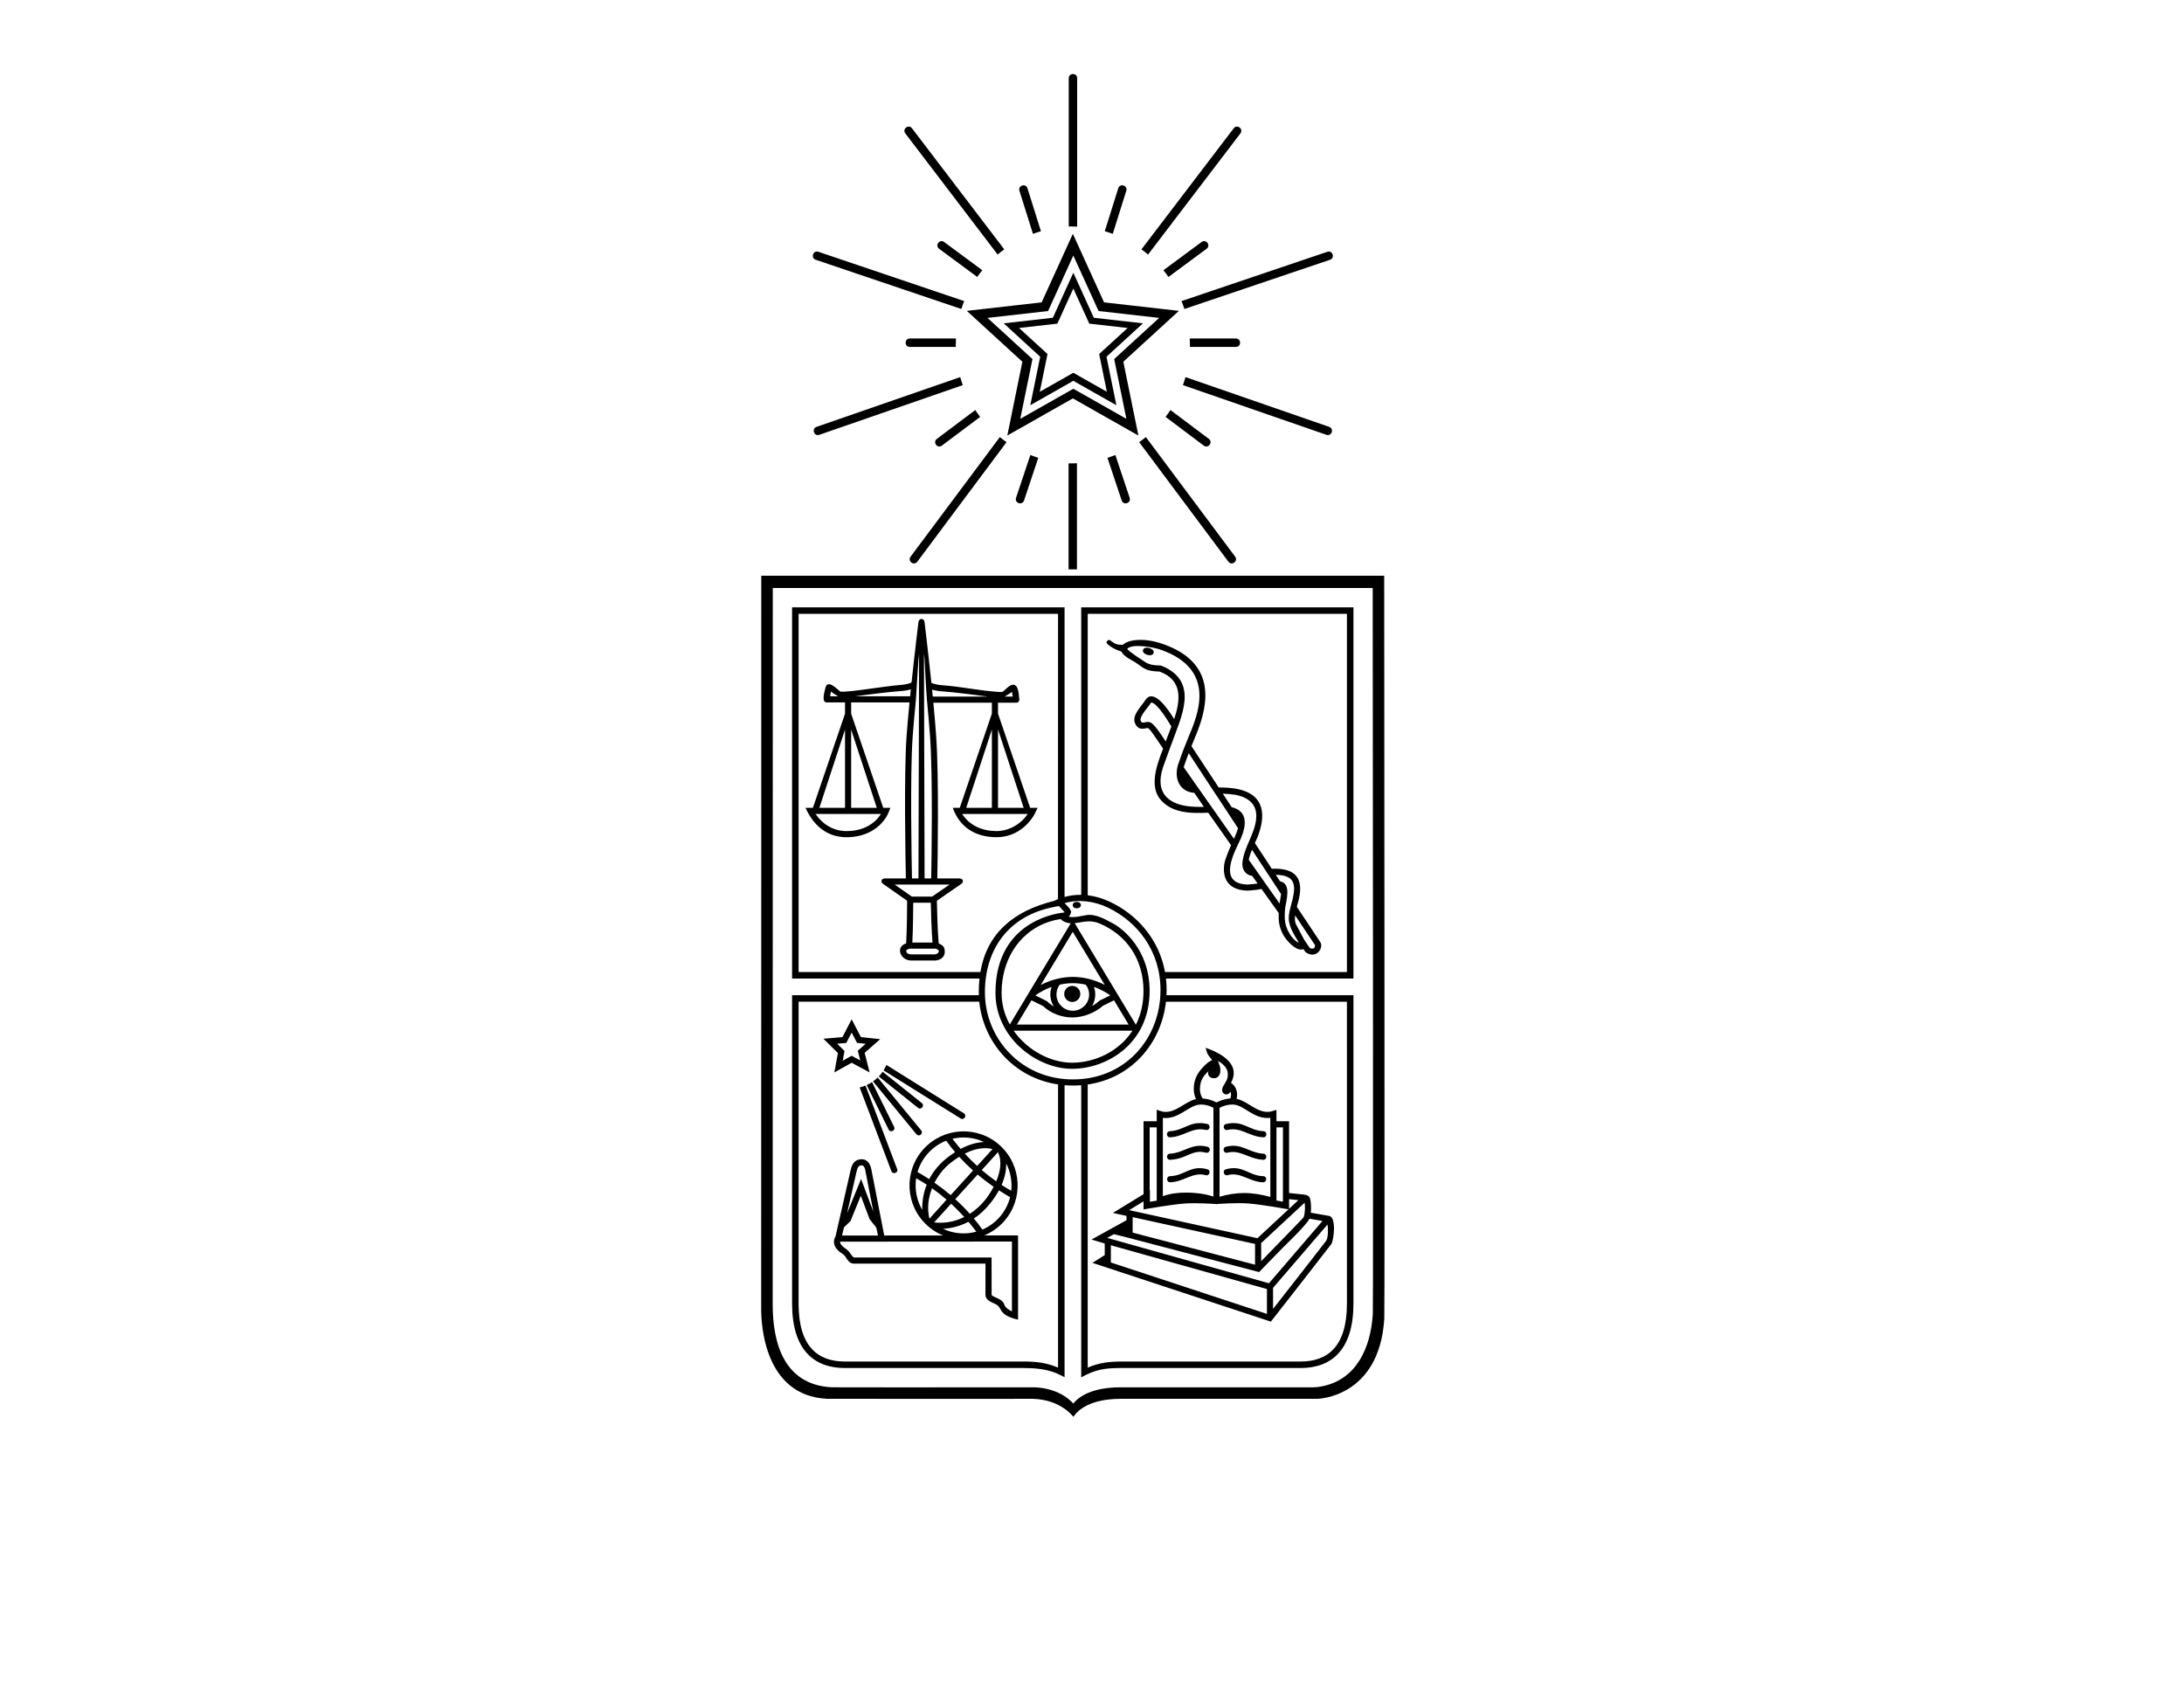 <?xml version="1.0" encoding="UTF-8" standalone="no"?>
<!-- Generator: Adobe Illustrator 16.0.0, SVG Export Plug-In . SVG Version: 6.00 Build 0)  -->

<svg
   xmlns:ns="&amp;ns_sfw;"
   xmlns:dc="http://purl.org/dc/elements/1.1/"
   xmlns:cc="http://creativecommons.org/ns#"
   xmlns:rdf="http://www.w3.org/1999/02/22-rdf-syntax-ns#"
   xmlns:svg="http://www.w3.org/2000/svg"
   xmlns="http://www.w3.org/2000/svg"
   xmlns:sodipodi="http://sodipodi.sourceforge.net/DTD/sodipodi-0.dtd"
   xmlns:inkscape="http://www.inkscape.org/namespaces/inkscape"
   version="1.1"
   id="Layer_1"
   x="0px"
   y="0px"
   width="792px"
   height="612px"
   viewBox="0 0 792 612"
   enable-background="new 0 0 792 612"
   xml:space="preserve"
   inkscape:version="0.48.4 r9939"
   sodipodi:docname="escudo__uchile_sintexto_negro.svg"><defs
     id="defs23" /><sodipodi:namedview
     pagecolor="#ffffff"
     bordercolor="#666666"
     borderopacity="1"
     objecttolerance="10"
     gridtolerance="10"
     guidetolerance="10"
     inkscape:pageopacity="0"
     inkscape:pageshadow="2"
     inkscape:window-width="1301"
     inkscape:window-height="744"
     id="namedview21"
     showgrid="false"
     inkscape:zoom="1.028519"
     inkscape:cx="464.34102"
     inkscape:cy="327.01089"
     inkscape:window-x="65"
     inkscape:window-y="24"
     inkscape:window-maximized="1"
     inkscape:current-layer="Layer_1" /><path
     d="m 401.396,142.062 -2.795,-13.699 10.314,-9.441 -13.895,-1.574 -5.789,-12.727 -5.793,12.727 -13.893,1.574 10.314,9.441 -2.797,13.699 12.168,-6.895 12.166,6.895 z m 3.442,4.863 -15.605,-8.844 -15.607,8.844 3.586,-17.576 -13.23,-12.111 17.822,-2.018 7.43,-16.326 7.428,16.326 17.822,2.018 -13.23,12.111 3.584,17.576 z m 7.986,10.994 -23.766,-13.465 -23.766,13.465 5.461,-26.764 -20.15,-18.441 27.143,-3.076 11.313,-24.861 11.314,24.861 27.141,3.076 -20.15,18.441 5.46,26.764 z m -4.353,-6.059 -4.424,-21.664 16.313,-14.93 -21.969,-2.49 -9.158,-20.125 -9.158,20.125 -21.971,2.49 16.311,14.93 -4.422,21.664 19.24,-10.898 19.238,10.898 z m 29.898,7.27 c 1.625,1.221 -0.205,3.658 -1.832,2.438 L 422.68,151.162 c 0.617,-0.807 1.205,-1.635 1.768,-2.486 l 13.921,10.454 z m 43.627,-4.359 c 1.922,0.666 0.924,3.547 -0.998,2.881 l -52.021,-18.014 c 0.344,-0.951 0.656,-1.92 0.932,-2.904 l 52.087,18.037 z M 405.521,68.272 c 0.607,-1.941 3.518,-1.027 2.908,0.912 l -4.898,15.611 c -0.951,-0.352 -1.916,-0.672 -2.895,-0.959 l 4.885,-15.564 z m 30.221,19.481 c 1.633,-1.207 3.445,1.246 1.813,2.453 l -13.82,10.209 c -0.582,-0.834 -1.195,-1.646 -1.836,-2.434 l 13.843,-10.228 z m 11.647,-41.227 c 1.232,-1.613 3.656,0.232 2.424,1.85 l -33.484,43.922 c -0.773,-0.656 -1.572,-1.287 -2.393,-1.889 l 33.453,-43.883 z m -45.787,119.477 c 0.973,-0.311 1.93,-0.654 2.871,-1.029 l 5.182,15.521 c 0.643,1.928 -2.25,2.893 -2.893,0.965 l -5.16,-15.457 z m 46.572,-43.266 c 2.031,0 2.031,3.049 0,3.049 h -16.666 l 0.004,-0.721 c 0,-0.779 -0.02,-1.555 -0.061,-2.328 h 16.723 z m -35.069,37.578 c 0.836,-0.58 1.648,-1.189 2.436,-1.83 l 32.363,43.35 c 1.217,1.629 -1.227,3.453 -2.443,1.824 L 413.105,160.315 z M 481.336,91.3 c 1.924,-0.648 2.9,2.238 0.975,2.891 L 429.5,112.038 c -0.309,-0.973 -0.65,-1.93 -1.025,-2.871 L 481.336,91.3 z M 387.57,28.366 c 0,-2.033 3.049,-2.033 3.049,0 v 53.801 c -0.682,-0.033 -1.369,-0.051 -2.059,-0.051 -0.33,0 -0.66,0.004 -0.99,0.012 V 28.366 z m -47.82,130.764 13.922,-10.455 c 0.559,0.852 1.148,1.68 1.766,2.486 l -13.857,10.406 c -1.626,1.221 -3.458,-1.216 -1.831,-2.437 z m -43.629,-4.359 52.088,-18.037 c 0.277,0.984 0.588,1.953 0.932,2.904 l -52.021,18.014 c -1.923,0.665 -2.919,-2.215 -0.999,-2.881 z m 76.475,-86.499 4.885,15.564 c -0.98,0.287 -1.945,0.607 -2.895,0.959 l -4.898,-15.611 c -0.61,-1.939 2.3,-2.853 2.908,-0.912 z m -30.221,19.481 13.846,10.229 c -0.643,0.787 -1.254,1.6 -1.84,2.434 L 340.565,90.207 c -1.635,-1.208 0.175,-3.661 1.81,-2.454 z m -11.646,-41.227 33.453,43.883 c -0.822,0.602 -1.619,1.232 -2.395,1.889 l -33.48,-43.922 c -1.235,-1.617 1.191,-3.463 2.422,-1.85 z m 45.789,119.477 -5.162,15.457 c -0.645,1.928 -3.535,0.963 -2.893,-0.965 l 5.184,-15.521 c 0.939,0.375 1.898,0.718 2.871,1.029 z m -46.575,-43.266 h 16.725 c -0.043,0.773 -0.063,1.549 -0.063,2.328 l 0.006,0.721 h -16.668 c -2.031,0 -2.031,-3.049 0,-3.049 z m 35.069,37.578 -32.357,43.344 c -1.215,1.629 -3.656,-0.195 -2.441,-1.824 l 32.361,-43.35 c 0.788,0.641 1.603,1.25 2.437,1.83 z M 296.783,91.3 l 52.861,17.867 c -0.375,0.941 -0.719,1.898 -1.027,2.871 L 295.807,94.19 c -1.924,-0.652 -0.95,-3.539 0.976,-2.89 z m 90.715,76.703 c 0.354,0.01 0.707,0.016 1.063,0.016 0.666,0 1.328,-0.018 1.986,-0.047 v 38.477 h -3.049 v -38.446 z m -27.803,96.51 -9.311,28.398 h 9.311 v -28.398 z m -11.654,28.398 11.654,-34.158 v -3.965 h -21.229 c 0.412,4.32 0.777,8.557 1.031,12.26 1.037,15.172 0.521,45.268 0.4,51.465 h 8.016 c 1.354,0 1.744,1.252 0.631,2.02 l -8.805,6.076 c 0.047,2.289 0.238,10.67 0.67,15.445 1.371,0.709 2.217,1.137 2.195,3.025 -0.029,2.471 -2.285,3.361 -4.303,3.191 h -4.807 l -3.178,-0.002 c 0,0 -0.254,-0.004 -0.609,-0.063 -3.631,-0.592 -4.713,-5.098 -1.105,-6.125 0.295,-4.639 0.348,-13.186 0.355,-15.477 l -8.66,-6.076 c -1.104,-0.775 -0.713,-2.016 0.637,-2.016 h 7.566 c -0.133,-6.342 -0.725,-37.639 0.244,-51.412 0.26,-3.686 0.643,-7.996 1.078,-12.416 h -21.168 v 4.098 l 11.646,34.135 h 2.566 c 0,0 -0.748,2.09 -1.275,2.988 -3.053,5.197 -8.592,7.664 -14.602,7.664 -7.342,0 -12.131,-4.531 -14.879,-10.652 h 2.676 l 11.65,-34.143 v -4.09 h -6.697 c -2.025,0 -0.594,-4.4 -0.451,-5.115 0.721,-3.631 4.471,0.498 5.391,1.174 1.678,0.279 7.416,-0.561 8.93,-0.76 4.799,-0.629 10.121,-1.422 12.863,-1.617 0.479,-0.033 3.271,-0.285 4.094,-0.971 1.221,-11.506 2.502,-21.855 2.502,-21.855 0.186,-1.498 2.018,-1.494 2.201,0.002 0,0 1.268,10.359 2.471,21.98 0.857,0.666 3.594,0.914 4.066,0.947 6.42,0.455 12.764,1.832 19.184,2.332 0.82,0.063 1.785,0.182 2.609,0.045 1.035,-0.76 2.34,-2.414 3.635,-2.57 2.221,-0.264 2.197,3.83 2.402,5.244 0.102,0.701 -0.387,1.268 -1.098,1.268 h -6.629 v 3.959 l 11.658,34.164 h 2.695 c 0,0 -0.967,2.15 -1.523,3.023 -2.943,4.613 -7.68,7.627 -13.355,7.627 -7.77,0 -13.379,-3.67 -15.877,-10.65 h 2.534 z m 23.186,0 -9.314,-28.408 v 28.408 h 9.314 z m -74.096,0.006 h 9.309 V 264.53 l -9.309,28.387 z m 11.525,0 h 9.303 l -9.303,-28.377 v 28.377 z m 10.811,2.217 H 295.76 c 2.551,3.762 6.484,6.217 11.232,6.217 5.069,0 9.748,-1.924 12.475,-6.217 z m 47.494,-44.27 c -1.006,0.811 -2.129,1.355 -2.605,1.707 h 2.895 c -0.083,-0.511 -0.185,-1.119 -0.29,-1.707 z m -8.734,1.707 c -4.973,-0.623 -11.584,-1.537 -16.576,-1.889 -1.602,-0.113 -2.779,-0.346 -3.648,-0.629 l 0.25,2.518 h 19.974 z m -22.075,1.301 c -0.328,-3.574 -0.805,-13.748 -0.873,-14.904 -0.068,-1.152 -0.215,-1.879 -0.215,-1.879 l 0.223,81.424 2.395,-0.002 c 0.119,-6.076 0.641,-36.162 -0.396,-51.311 -0.274,-4.008 -0.681,-8.64 -1.134,-13.328 z m -34.83,-3.111 c -0.107,0.59 -0.207,1.195 -0.289,1.707 h 2.895 c -0.477,-0.352 -1.6,-0.895 -2.606,-1.707 z m 8.733,1.707 h 19.988 l 0.258,-2.527 c -0.879,0.289 -2.064,0.523 -3.67,0.639 -4.992,0.351 -11.602,1.265 -16.576,1.888 z m 20.789,89.287 h 7.314 c -0.371,-4.49 -0.557,-11.588 -0.621,-14.447 h -6.363 c -0.018,2.902 -0.08,10.086 -0.33,14.447 z m 8.508,2.217 h -9.568 c -0.33,0.148 -0.701,0.254 -1.066,0.477 -0.363,1.141 0.75,1.563 1.652,1.605 h 3.129 4.857 l 0.123,0.01 c 0,0 0.137,0.012 0.342,0.01 1.305,-0.027 2.258,-1.252 1.209,-1.77 -0.239,-0.121 -0.467,-0.221 -0.678,-0.332 z m -8.692,-18.881 h 7.375 l 6.32,-4.361 h -19.91 l 6.215,4.361 z m 2.41,-6.578 0.225,-81.381 c 0,0 -0.096,0.873 -0.232,2.25 -0.137,1.379 -0.898,14.361 -0.918,14.354 -0.479,4.805 -0.906,9.529 -1.188,13.521 -0.967,13.75 -0.369,45.045 -0.238,51.254 l 2.351,0.002 z m 15.842,-23.385 c 2.729,4.293 7.404,6.217 12.475,6.217 4.438,0 8.863,-2.498 11.289,-6.217 h -23.764 z m 66.783,-60.281 c 0.961,-0.051 3.02,0.605 2.645,1.922 -0.473,1.652 -4.316,0.551 -3.844,-1.102 0.098,-0.348 0.471,-0.781 1.199,-0.82 z m 53.963,97.049 c -0.154,1.268 -0.111,2.443 0.33,3.293 0.973,1.861 1.951,3.713 2.957,5.553 l 2.006,2.955 c 0,0 0.738,0.486 1.377,0.199 0.643,-0.289 0.555,-1.193 0.555,-1.193 l -7.225,-10.807 z m -2.806,-8.276 -0.004,0.168 c -0.029,1.801 -0.527,3.813 -0.779,5.301 -0.047,0.473 -0.1,1.02 -0.148,1.57 -0.139,2.529 0.037,4.758 1.336,7.188 1.424,2.66 2.844,3.613 3.734,3.965 l -0.365,-0.684 c -1.299,-2.152 -2.584,-4.189 -3.063,-6.484 -0.207,-0.785 -0.258,-1.473 -0.191,-2.244 0.01,-0.195 0.023,-0.395 0.043,-0.594 0.051,-0.473 0.125,-0.906 0.191,-1.307 0.129,-0.75 0.924,-3.604 1.045,-4.043 0.092,-0.398 0.184,-0.82 0.277,-1.27 1.205,-5.689 -0.568,-7.848 -6.287,-7.994 l 1.533,2.344 c 2.099,0.436 2.68,2.119 2.678,4.084 z m -49.598,-61.629 c 1.629,0.77 4.484,5.387 5.471,6.863 l 2.064,-5.434 c -1.143,-1.797 -4.729,-7.975 -7.086,-8.682 -0.17,0.016 -0.344,0.123 -0.379,0.141 -0.213,0.236 -0.357,0.557 -0.545,0.818 -0.619,0.859 -3.783,4.354 -3.107,5.756 0.641,1.341 1.973,-0.224 3.582,0.538 z m 15.836,25.49 c -5.342,-0.387 -7.381,-5.186 -5.924,-10.088 l 1.242,-3.527 c 0.572,-1.633 1.232,-3.27 1.912,-4.912 l 0.258,-0.662 c 2.236,-5.352 4.543,-10.816 4.375,-16.631 -0.184,-6.408 -3.76,-12.625 -14.402,-16.205 -1.891,-0.635 -9.832,-2.279 -11.777,-0.211 0.482,1 5.086,3.824 6.305,4.676 1.719,1.203 3.777,1.367 5.828,1.387 0,0 0.719,0.229 1.549,0.633 12.271,5.973 5.725,18.355 2.469,27.563 0,0 -2.604,6.992 -3.189,8.766 -3.188,9.639 2.479,13.941 11.502,14.264 1.379,0.051 2.494,0.053 3.338,0.041 l -2.746,-4.043 -0.74,-1.051 z m 20.996,30.11 c -2.443,-0.309 -3.789,-2.436 -3.533,-4.863 0.574,-5.465 4.229,-9.961 4.932,-15.408 0.449,-3.48 -0.439,-7.77 -7.492,-9.129 -1.518,-0.234 -3.037,-0.377 -4.574,-0.422 l 3.23,4.895 c 6.107,1.508 5.25,6.854 3.309,11.393 -2.33,4.969 -8.588,16.205 2.25,16.672 1.289,-0.068 2.582,-0.162 3.857,-0.371 l -1.979,-2.767 z m -6.613,-13.445 0.453,-0.979 c 0.41,-0.961 0.781,-1.939 1.02,-2.883 l -7.463,-11.359 -2.283,-3.434 -8.113,-12.389 -0.516,1.346 -0.344,0.92 -0.951,2.707 -0.029,0.111 4.961,7.066 2.273,3.238 10.992,15.656 z m 10.004,18.189 c -0.684,0.137 -1.375,0.266 -1.857,0.328 -1.328,0.178 -3.402,0.281 -3.402,0.281 -8.854,-0.352 -8.611,-7.021 -8.262,-9.563 0.211,-1.527 1.381,-4.43 2.473,-6.918 l -8.273,-11.773 c -1.389,0.07 -3.201,0.121 -4.998,0.059 -3.568,-0.129 -8.625,-0.684 -12.148,-4.598 -4.416,-4.898 -1.51,-12.836 0.777,-18.689 -1.309,-1.967 -3.154,-4.717 -4.113,-5.996 -0.809,-1.082 -1.18,-1.385 -1.367,-1.471 -0.529,-0.254 -3.17,1.467 -4.633,-1.58 -1.428,-2.973 2.211,-6.242 3.582,-8.434 2.895,-4.639 7.994,2.625 10.549,6.762 2.271,-6.846 3.174,-14.086 -5.273,-17.225 -6.328,-0.18 -5.926,-1.918 -10.436,-4.293 -1.906,-1.006 -2.996,-2.025 -3.422,-2.973 -0.25,-0.078 -0.477,-0.168 -0.637,-0.219 -1.807,-0.594 -3.014,-1.313 -4.453,-2.523 -0.412,-0.346 -0.371,-0.648 -0.168,-0.967 0.234,-0.363 0.693,-0.703 1.189,-0.342 1.951,1.41 2.316,1.609 4.576,1.607 1.93,-1.906 7.578,-2.637 14.076,-0.453 15.164,5.098 18.455,15.434 14.041,28.908 -0.922,2.813 -2.111,5.533 -3.234,8.277 l 9.879,14.984 c 1.125,0.021 2.311,0.047 2.939,0.082 1.451,0.08 3.51,0.402 3.51,0.402 10.695,2.063 10.59,10.07 7.574,17.691 -0.176,0.445 -0.51,1.141 -0.896,1.979 l 6.125,9.326 c 0.6,-0.023 1.182,-0.035 1.594,-0.027 7.104,0.18 9.785,3.688 8.311,10.668 -0.184,0.859 -0.512,1.98 -0.816,3.176 l 8.412,12.646 c 1.555,1.992 -1.287,6.619 -5.256,3.773 l -0.766,-1.092 c -2.637,1.082 -6.355,-3.361 -7.371,-5.26 -1.469,-2.748 -1.703,-5.1 -1.605,-7.852 l -6.221,-8.701 z m -2.079,-6.965 0.461,0.66 8.16,11.578 0.105,-0.613 c 0.096,-0.65 0.186,-1.252 0.236,-1.523 l 0.094,-0.521 c 0.031,-0.205 0.055,-0.369 0.064,-0.467 l 0.037,-0.32 -10.549,-16.063 -0.057,0.125 c -0.441,1.102 -0.84,2.25 -1.051,3.295 l -0.047,0.248 2.547,3.601 z m -10.855,100.438 c 5.785,-1.504 8.34,2.219 13.629,2.516 1.475,0.082 1.352,2.295 -0.125,2.213 -5.221,-0.293 -8.281,-3.795 -12.943,-2.58 -1.432,0.368 -1.991,-1.776 -0.561,-2.149 z m 0.084,-8.256 c 6.197,-1.447 8.166,2.334 13.557,2.623 1.477,0.076 1.359,2.291 -0.117,2.211 -5.184,-0.275 -7.959,-3.836 -12.936,-2.676 -1.44,0.336 -1.943,-1.824 -0.504,-2.158 z m -0.037,16.416 c 6.057,-1.684 8.297,2.393 13.502,2.504 1.479,0.033 1.43,2.25 -0.049,2.219 -4.922,-0.109 -8.166,-3.891 -12.863,-2.588 -1.422,0.396 -2.016,-1.741 -0.59,-2.135 z m -7.356,2.135 c -4.691,-1.303 -7.938,2.479 -12.861,2.588 -1.477,0.031 -1.523,-2.186 -0.047,-2.219 5.203,-0.111 7.447,-4.188 13.504,-2.504 1.426,0.394 0.83,2.531 -0.596,2.135 z m 0.08,-8.147 c -3.807,-0.992 -5.545,0.674 -8.799,1.775 -1.168,0.396 -2.508,0.713 -4.145,0.805 -1.475,0.082 -1.602,-2.131 -0.125,-2.213 5.289,-0.297 7.844,-4.02 13.627,-2.516 1.433,0.374 0.872,2.518 -0.558,2.149 z m -0.027,-8.246 c -4.977,-1.16 -7.748,2.4 -12.936,2.676 -1.475,0.08 -1.594,-2.135 -0.117,-2.211 5.391,-0.289 7.361,-4.07 13.557,-2.623 1.441,0.334 0.936,2.494 -0.504,2.158 z m 17.842,41.334 -44.393,-9.713 v 5.6 l 44.393,11.643 v -7.53 z M 442.256,401.69 v 32.252 c 2.863,-0.861 5.92,-1.361 8.883,-1.361 3.205,0 6.443,0.576 9.529,1.41 v -28.668 c -6.281,0.664 -9.359,-4.832 -13.744,-4.832 -1.666,0 -3.221,0.463 -4.668,1.199 z m -2.217,32.172 v -32.188 c -0.309,-0.164 -0.639,-0.328 -0.943,-0.449 -0.932,-0.371 -2.203,-0.734 -3.611,-0.734 -4.381,0 -7.826,5.52 -13.779,4.848 l -0.018,28.393 c 2.699,-1.006 5.703,-1.311 8.555,-1.311 3.093,0 6.708,0.42 9.796,1.441 z m -0.121,-34.695 c 0.51,0.203 0.926,0.406 1.236,0.57 1.277,-0.656 2.674,-1.127 4.104,-1.338 0.303,-0.064 0.607,-0.102 0.916,-0.102 0.291,-0.715 0.361,-1.563 0.057,-2.52 -1.102,2.199 -4.191,0.689 -2.586,-2.043 0.945,-1.607 1.762,-2.549 1.59,-4.643 -0.168,-2.051 -1.914,-3.496 -3.584,-4.4 0,0 0.688,1.52 0.83,2.459 0.828,5.473 -5.447,4.299 -4.227,1.219 -1.328,1.262 -3.123,3.004 -3.123,6.553 0,1.266 0.365,2.426 1.012,3.381 l 0.385,0.029 c 1.339,0.128 2.507,0.483 3.39,0.835 z m 33.1,41.307 c 0.109,-0.867 0.238,-2.018 0.217,-2.498 -0.023,-0.623 -0.037,-1.262 -0.123,-1.885 l -15.764,14.645 v 6.563 c 4.375,-4.49 14.861,-15.258 15.203,-15.676 0.271,-0.332 0.445,-1.105 0.455,-1.148 h 0.012 z m -11.362,34.138 c 5.283,-6.758 18.971,-24.271 19.281,-24.734 0.664,-1.002 0.764,-4.006 0.482,-5.893 l -19.764,22.986 v 7.641 z m -58.818,-23.09 v 4.781 1.465 l 56.602,18.643 v -9.01 l -56.602,-15.879 z m 1.115,-4.019 -2.428,1.34 0.359,0.109 58.283,16.352 19.424,-22.592 c -1.43,-0.248 -3.314,-0.568 -4.723,-0.809 -1.213,2.426 -9.033,9.854 -9.424,10.254 -4.23,4.35 -8.854,9.092 -8.854,9.092 l -47.252,-12.395 -5.385,-1.351 z m 10.74,-11.895 -5.209,3.18 46.51,10.178 11.283,-10.482 c -1.426,-0.25 -10.539,-1.846 -14.816,-2.129 -4.098,-0.275 -9.844,0.119 -11.072,0.207 l -0.197,0.074 -0.098,-0.029 -0.234,-0.047 c -1.32,-0.086 -6.859,-0.424 -10.814,-0.205 -4.535,0.25 -15.352,2.16 -15.352,2.16 v -2.907 z m 56.157,-0.443 -3.385,-0.355 v 3.502 l 3.385,-3.147 z m -7.965,0.139 c 0.793,0.143 1.576,0.283 2.352,0.42 v -3.377 l 0.012,-23.572 h -2.363 v 26.529 z m -45.975,-3.649 0.105,-0.064 -0.02,4.168 c 0.645,-0.107 1.494,-0.248 2.477,-0.4 v -26.584 h -2.563 v 22.88 z m -13.326,8.139 11.109,-6.785 v -26.451 h 4.779 v -4.164 c 0,0 1.867,0.674 2.48,0.742 4.438,0.5 7.656,-3.625 11.762,-4.639 -0.525,-1.088 -0.813,-2.32 -0.813,-3.637 0,-4.236 2.082,-6.943 5.045,-9.516 0.947,-0.693 1.561,-0.914 1.555,-0.934 0.029,-0.014 0.063,-0.041 0.063,-0.039 -0.012,-0.018 -0.023,-0.031 -0.037,-0.047 -0.633,-0.809 -1.34,-1.564 -1.762,-2.486 -0.113,-0.238 -0.568,-1.92 -0.568,-1.92 0,0 1.98,0.729 2.75,1.078 4.91,2.236 9.545,5.908 6.459,11.641 1.887,1.221 2.586,3.6 2.023,5.799 4.223,0.891 7.313,5.18 11.959,4.688 0.639,-0.068 2.496,-0.703 2.496,-0.703 v 4.137 h 4.58 v 26.023 l 5.297,0.557 c 2.039,0.213 2.359,0.994 2.568,2.912 0.137,1.244 0.146,2.439 0.018,3.684 1.926,0.328 5.92,1.008 6.668,1.158 2.719,0.543 1.668,8.859 0.766,10.213 -0.387,0.582 -21.912,28.111 -21.912,28.111 l -64.705,-21.311 4.457,-2.82 v -4.195 l -4.785,-1.438 12.68,-6.998 v -1.568 l -4.932,-1.092 z M 390.459,327.03 c 1.982,-0.031 2.02,2.279 0.039,2.311 -1.98,0.029 -2.021,-2.281 -0.039,-2.311 z m -1.617,30.449 c 1.611,0 2.92,1.303 2.92,2.916 0,1.611 -1.311,2.916 -2.92,2.916 -1.611,0 -2.92,-1.305 -2.92,-2.916 0,-1.613 1.308,-2.916 2.92,-2.916 z m -65.582,67.17 -11.512,-30.361 c 0.729,-0.168 1.436,-0.396 2.115,-0.676 l 11.469,30.25 c 0.525,1.383 -1.549,2.168 -2.072,0.787 z m -18.625,25.565 c 0.043,1.641 2.324,2.441 3.297,3.686 0.268,0.342 1.357,2.063 1.801,2.063 h 49.852 l 0.014,13.574 c 0.557,0.902 3.91,1.314 4.555,3.389 0.379,1.227 1.715,2.061 2.814,2.564 v -25.318 l -62.333,0.042 z m 13.746,-2.227 -0.6,-2.877 -2.43,-3.064 -3.186,-8.475 -3.744,9.178 -2.369,2.291 -0.701,2.957 13.03,-0.01 z m -11.201,-8.064 5.072,-12.428 4.467,11.887 -2.898,-14.883 c -0.287,-1.643 -0.885,-1.996 -1.512,-1.941 -1.033,0.1 -1.344,0.732 -1.701,2.307 l -3.428,15.058 z m 55.369,-24.662 c 8.047,7.246 8.697,19.645 1.451,27.693 -2.027,2.252 -4.459,3.924 -7.086,5.006 l 12.27,-0.01 v 30.551 c 0,0 -1.682,-0.428 -2.139,-0.59 -5.137,-1.834 -3.408,-3.779 -6.123,-5.1 -1.408,-0.686 -3.553,-1.383 -3.553,-3.305 v -11.328 h -47.637 c -2.414,0 -2.713,-2.645 -4.107,-3.48 -2.611,-1.568 -4.09,-3.824 -2.613,-6.457 l 5.436,-23.863 c 0.326,-1.445 0.906,-3.768 3.654,-4.025 2.49,-0.234 3.568,1.85 3.9,3.756 l 4.65,23.879 21.313,-0.016 c -2.021,-0.832 -3.939,-2.02 -5.658,-3.566 -8.047,-7.248 -8.697,-19.646 -1.451,-27.695 7.246,-8.048 19.644,-8.698 27.693,-1.45 z m -11.36,27.74 c -3.453,1.82 -6.746,2.416 -9.225,2.545 3.807,1.813 8.115,2.146 12.092,1.055 -0.484,-0.652 -1.309,-1.73 -2.402,-3.047 l -0.465,-0.553 z m 11.073,-11.387 c -0.861,1.588 -1.979,3.266 -3.416,5.018 -1.832,2.23 -3.76,3.92 -5.678,5.191 1.08,1.299 2.109,2.637 3.08,4.014 2.26,-0.961 4.352,-2.422 6.104,-4.367 1.969,-2.186 3.281,-4.734 3.947,-7.4 -0.643,-0.361 -2.051,-1.17 -3.867,-2.342 l -0.17,-0.114 z m 2.646,-9.718 c 0.021,2.066 -0.359,4.703 -1.689,7.76 1.143,0.74 2.309,1.445 3.494,2.111 0.373,-3.366 -0.236,-6.811 -1.805,-9.871 z m -16.554,-5.309 c 2.662,-1.408 5.576,-2.396 8.502,-2.486 -3.615,-1.709 -7.676,-2.092 -11.475,-1.184 0.494,0.65 1.203,1.561 2.092,2.629 0.289,0.35 0.584,0.695 0.881,1.041 z m -11.379,10.969 c 1.434,-2.764 3.459,-5.264 6.029,-7.373 1.029,-0.844 2.156,-1.672 3.354,-2.434 -1.133,-1.334 -2.213,-2.715 -3.23,-4.135 -2.459,0.955 -4.738,2.484 -6.623,4.58 -1.816,2.016 -3.072,4.338 -3.781,6.781 0.588,0.324 2.051,1.16 3.971,2.398 l 0.28,0.183 z m -2.514,11.144 c -0.094,-3.197 0.455,-6.291 1.6,-9.152 -1.25,-0.818 -2.527,-1.592 -3.832,-2.318 -0.588,3.921 0.167,7.99 2.232,11.47 z m 10.453,-2.24 -6.156,6.775 c 0.277,0.035 0.635,0.072 1.063,0.096 3.512,0.199 6.852,-0.555 9.855,-2.061 -1.508,-1.669 -3.098,-3.281 -4.762,-4.81 z m 9.615,-10.58 -8.115,8.932 c 1.854,1.674 3.621,3.445 5.281,5.307 2.018,-1.303 3.85,-2.959 5.436,-4.893 1.041,-1.268 2.203,-2.98 3.203,-4.902 -1.998,-1.386 -3.939,-2.868 -5.805,-4.444 z m 7.399,-8.143 -5.912,6.508 c 1.684,1.447 3.438,2.816 5.254,4.09 1.467,-3.477 2.174,-7.33 0.684,-10.359 l 0.135,-0.07 -0.161,-0.169 z m -7.571,5.037 5.578,-6.141 c -3.348,-0.852 -6.893,0.068 -10.061,1.662 1.427,1.554 2.921,3.05 4.483,4.479 z m -9.611,10.575 8.111,-8.928 c -1.754,-1.576 -3.432,-3.24 -5.018,-4.984 -1.244,0.771 -2.402,1.617 -3.43,2.459 -2.24,1.84 -4.154,4.252 -5.525,6.947 2.02,1.4 3.979,2.906 5.862,4.506 z m -7.805,8.589 0.102,-0.045 6.217,-6.908 c -1.691,-1.463 -3.453,-2.846 -5.277,-4.135 -1.375,3.52 -1.828,7.371 -0.953,10.99 l -0.104,0.084 0.015,0.014 z m -24.73,-65.882 7,0.725 -5.656,4.973 1.801,7.088 -6.502,-3.496 -6.279,3.504 1.287,-7.025 -5.252,-5.193 6.877,-0.576 3.357,-6.459 3.367,6.459 z m -1.416,2.084 -1.947,-3.742 -1.957,3.764 -3.301,0.275 2.664,2.635 -0.65,3.549 3.229,-1.803 3.133,1.684 -0.893,-3.516 2.867,-2.521 -3.145,-0.325 z m 9.285,10.464 14.199,11.348 c 1.154,0.922 -0.229,2.654 -1.383,1.732 l -14.215,-11.361 c 0.51,-0.535 0.979,-1.109 1.399,-1.719 z m 2.166,20.956 -7.955,-16.129 c 0.68,-0.305 1.33,-0.662 1.945,-1.068 l 7.998,16.219 c 0.655,1.325 -1.334,2.304 -1.988,0.978 z m 10.086,1.707 -15.732,-19.15 c 0.607,-0.428 1.178,-0.9 1.707,-1.416 l 15.736,19.158 c 0.939,1.14 -0.773,2.548 -1.711,1.408 z m 16.016,-5.721 -27.939,-17.441 c 0.395,-0.625 0.738,-1.283 1.031,-1.969 l 28.082,17.527 c 1.253,0.783 0.08,2.664 -1.174,1.883 z m 34.24,-71.928 c -1.307,0.322 -2.553,0.717 -3.734,1.176 -9.359,3.803 -15.643,13.248 -15.643,25.197 0,4.223 1.113,8.096 2.977,11.477 l 22.119,-36.695 c -0.896,-0.043 -1.791,-0.25 -2.695,-0.746 -0.385,-0.211 -0.695,-0.484 -0.979,-0.785 -0.692,0.097 -1.375,0.224 -2.045,0.376 z m 1.076,-7.59 0.029,-103.457 H 289.6 V 352.46 h 65.932 c 2.408,-14.156 12.094,-22.18 26.676,-25.791 0.481,-0.232 0.968,-0.443 1.456,-0.641 z m 38.815,26.432 h 65.967 V 222.571 h -94.002 v 102.045 c 2.729,0.322 5.479,1.143 8.203,2.439 9.539,4.538 17.648,13.337 19.832,25.405 z m -109.916,141.219 0.094,-0.002 h 58.564 c 4.293,0 7.977,0.389 11.988,2.01 l 0.484,0.201 V 393.212 C 367.607,390.819 356.605,377.894 355.115,363.21 H 289.6 v 103.051 l -0.004,6.428 c 0,15.568 7.004,20.99 16.781,20.99 h 6.186 z m 178.246,-27.082 -0.002,6.092 c 0,16.625 -7.826,23.346 -19.137,23.346 h -2.893 -8.063 -54.301 c -5.877,0 -9.281,0.582 -14.328,3.383 V 393.493 c -0.975,0.076 -1.965,0.115 -2.971,0.115 -1.037,0 -2.061,-0.043 -3.064,-0.125 l 0.002,105.879 c 0,0 -1.953,-1.039 -2.967,-1.449 -3.791,-1.531 -7.809,-1.879 -11.865,-1.879 h -58.564 c -0.787,0 -1.574,0.006 -2.359,0 h -3.92 c -11.309,0 -19.137,-6.721 -19.137,-23.346 v -6.377 -105.458 h 67.721 c -0.012,-0.352 -0.018,-0.703 -0.018,-1.057 0,-1.732 0.088,-3.393 0.26,-4.979 H 287.24 V 220.21 h 98.813 l -0.002,105.02 c 1.984,-0.543 4,-0.797 6.035,-0.771 V 220.21 h 98.723 v 134.607 h -67.982 c 0.15,1.357 0.229,2.754 0.229,4.186 0,0.625 -0.014,1.246 -0.043,1.863 h 67.797 v 105.731 z m -21.536,27.082 h 2.396 c 9.777,0 16.781,-5.422 16.781,-20.99 v -5.771 l -0.002,-0.314 -0.004,-103.377 H 422.82 c -1.701,15.123 -12.482,27.695 -28.377,30.004 v 102.664 c 4.119,-1.811 7.969,-2.217 12.426,-2.217 h 61.908 l 0.496,10e-4 z m -91.871,-136.52 c 3.586,-1.857 7.605,-2.936 11.648,-2.936 4,0 8.004,1.074 11.578,2.9 l -11.604,-19.25 -11.622,19.286 z m 26.59,5.545 -3.961,1.945 c -2.959,2.619 -7.25,4.277 -11.172,4.277 -3.74,0 -7.834,-1.463 -10.553,-4.107 l -4.246,-2.117 -5.305,8.801 h 40.539 l -5.302,-8.799 z m 7.924,8.85 c 1.732,-3.422 2.76,-7.496 2.76,-12.242 0,-11.514 -6.152,-20.449 -16.168,-24.551 -3.352,-1.367 -6.127,-0.295 -8.789,-0.031 l 22.197,36.824 z m -44.326,2.166 c 4.996,7.172 13.475,11.611 21.188,11.611 7.852,0 16.84,-3.783 21.898,-11.611 H 367.59 z m 18.463,-46.248 0.654,0.672 0.152,0.16 0.178,0.191 c 0.463,0.492 0.955,1 1.188,1.57 0.076,0.129 0.15,0.26 0.221,0.393 0,0 -0.076,0.623 -0.236,0.98 -0.098,0.217 -0.217,0.42 -0.355,0.609 -0.092,0.127 -0.193,0.248 -0.301,0.365 1.994,0.436 5.063,-0.412 6.623,-0.625 3.338,-0.455 6.977,1.717 9.783,3.254 2.963,1.623 12.936,9.094 12.936,24.27 0,19.168 -15.537,28.236 -28.117,28.236 -12.902,0 -27.783,-11.33 -27.783,-27.557 0,-13.787 6.314,-21.146 12.707,-25.004 5.389,-3.254 10.768,-3.98 12.27,-4.129 L 386,330.705 c -0.615,-0.781 -1.324,-1.482 -2.027,-2.188 l -1.74,0.336 c -16.879,3.254 -25.07,15.762 -25.07,30.941 0,16.525 12.939,31.596 31.955,31.596 18.992,0 31.723,-14.855 31.723,-32.389 0,-14.459 -8.605,-24.934 -19.143,-29.945 -4.823,-2.291 -10.491,-3.084 -15.645,-1.584 z m -3.903,37.451 c -0.797,-1.256 -1.258,-2.744 -1.258,-4.342 0,-0.961 0.168,-1.885 0.477,-2.742 -2.014,0.73 -3.932,1.725 -5.674,2.922 l -0.232,0.162 4.168,2.08 c 0,0 0.338,0.355 0.711,0.664 0.564,0.471 1.172,0.891 1.808,1.256 z m 14.553,-7.094 c 0.309,0.859 0.477,1.785 0.477,2.752 0,1.531 -0.426,2.967 -1.164,4.189 1.02,-0.561 1.957,-1.225 2.752,-1.973 l 3.881,-1.881 -0.178,-0.123 c -1.77,-1.216 -3.723,-2.224 -5.768,-2.964 z m -12.414,-0.791 c -0.74,0.988 -1.18,2.213 -1.18,3.543 0,3.262 2.652,5.91 5.928,5.91 3.273,0 5.926,-2.648 5.926,-5.91 0,-1.348 -0.459,-2.551 -1.219,-3.545 -1.523,-0.354 -3.117,-0.541 -4.676,-0.541 -1.601,0 -3.216,0.184 -4.779,0.543 z m 4.957,156.691 c -0.557,-0.686 -5.508,-6.934 -16.516,-6.523 0,0 -69.789,0.041 -72.844,-0.01 -22.879,-1.154 -23.852,-27.291 -23.852,-32.568 l 0.033,-265.869 h 225.896 c 0,0 0.238,267.443 0.035,269.357 -1.762,28.715 -24.246,29.09 -24.246,29.09 h -71.316 c -13.28,0 -16.635,5.838 -17.19,6.523 z m -0.037,-4.824 c 3.928,-4.715 11.201,-5.871 16.904,-5.871 h 69.943 c 0,0 1.248,0.037 3.123,-0.314 12.775,-2.389 17.902,-14.063 18.656,-26.299 0.191,-1.813 -0.023,-246.455 -0.039,-263.207 H 280.24 l -0.033,259.857 c 0,13.865 4.08,29.078 21.434,29.953 2.994,0.051 39.33,0.027 62.502,0.014 l 8.887,-0.008 c 6.074,-0.224 12.159,1.504 16.179,5.875 z"
     id="path19"
     style="fill:#000000"
     inkscape:connector-curvature="0" /></svg>
